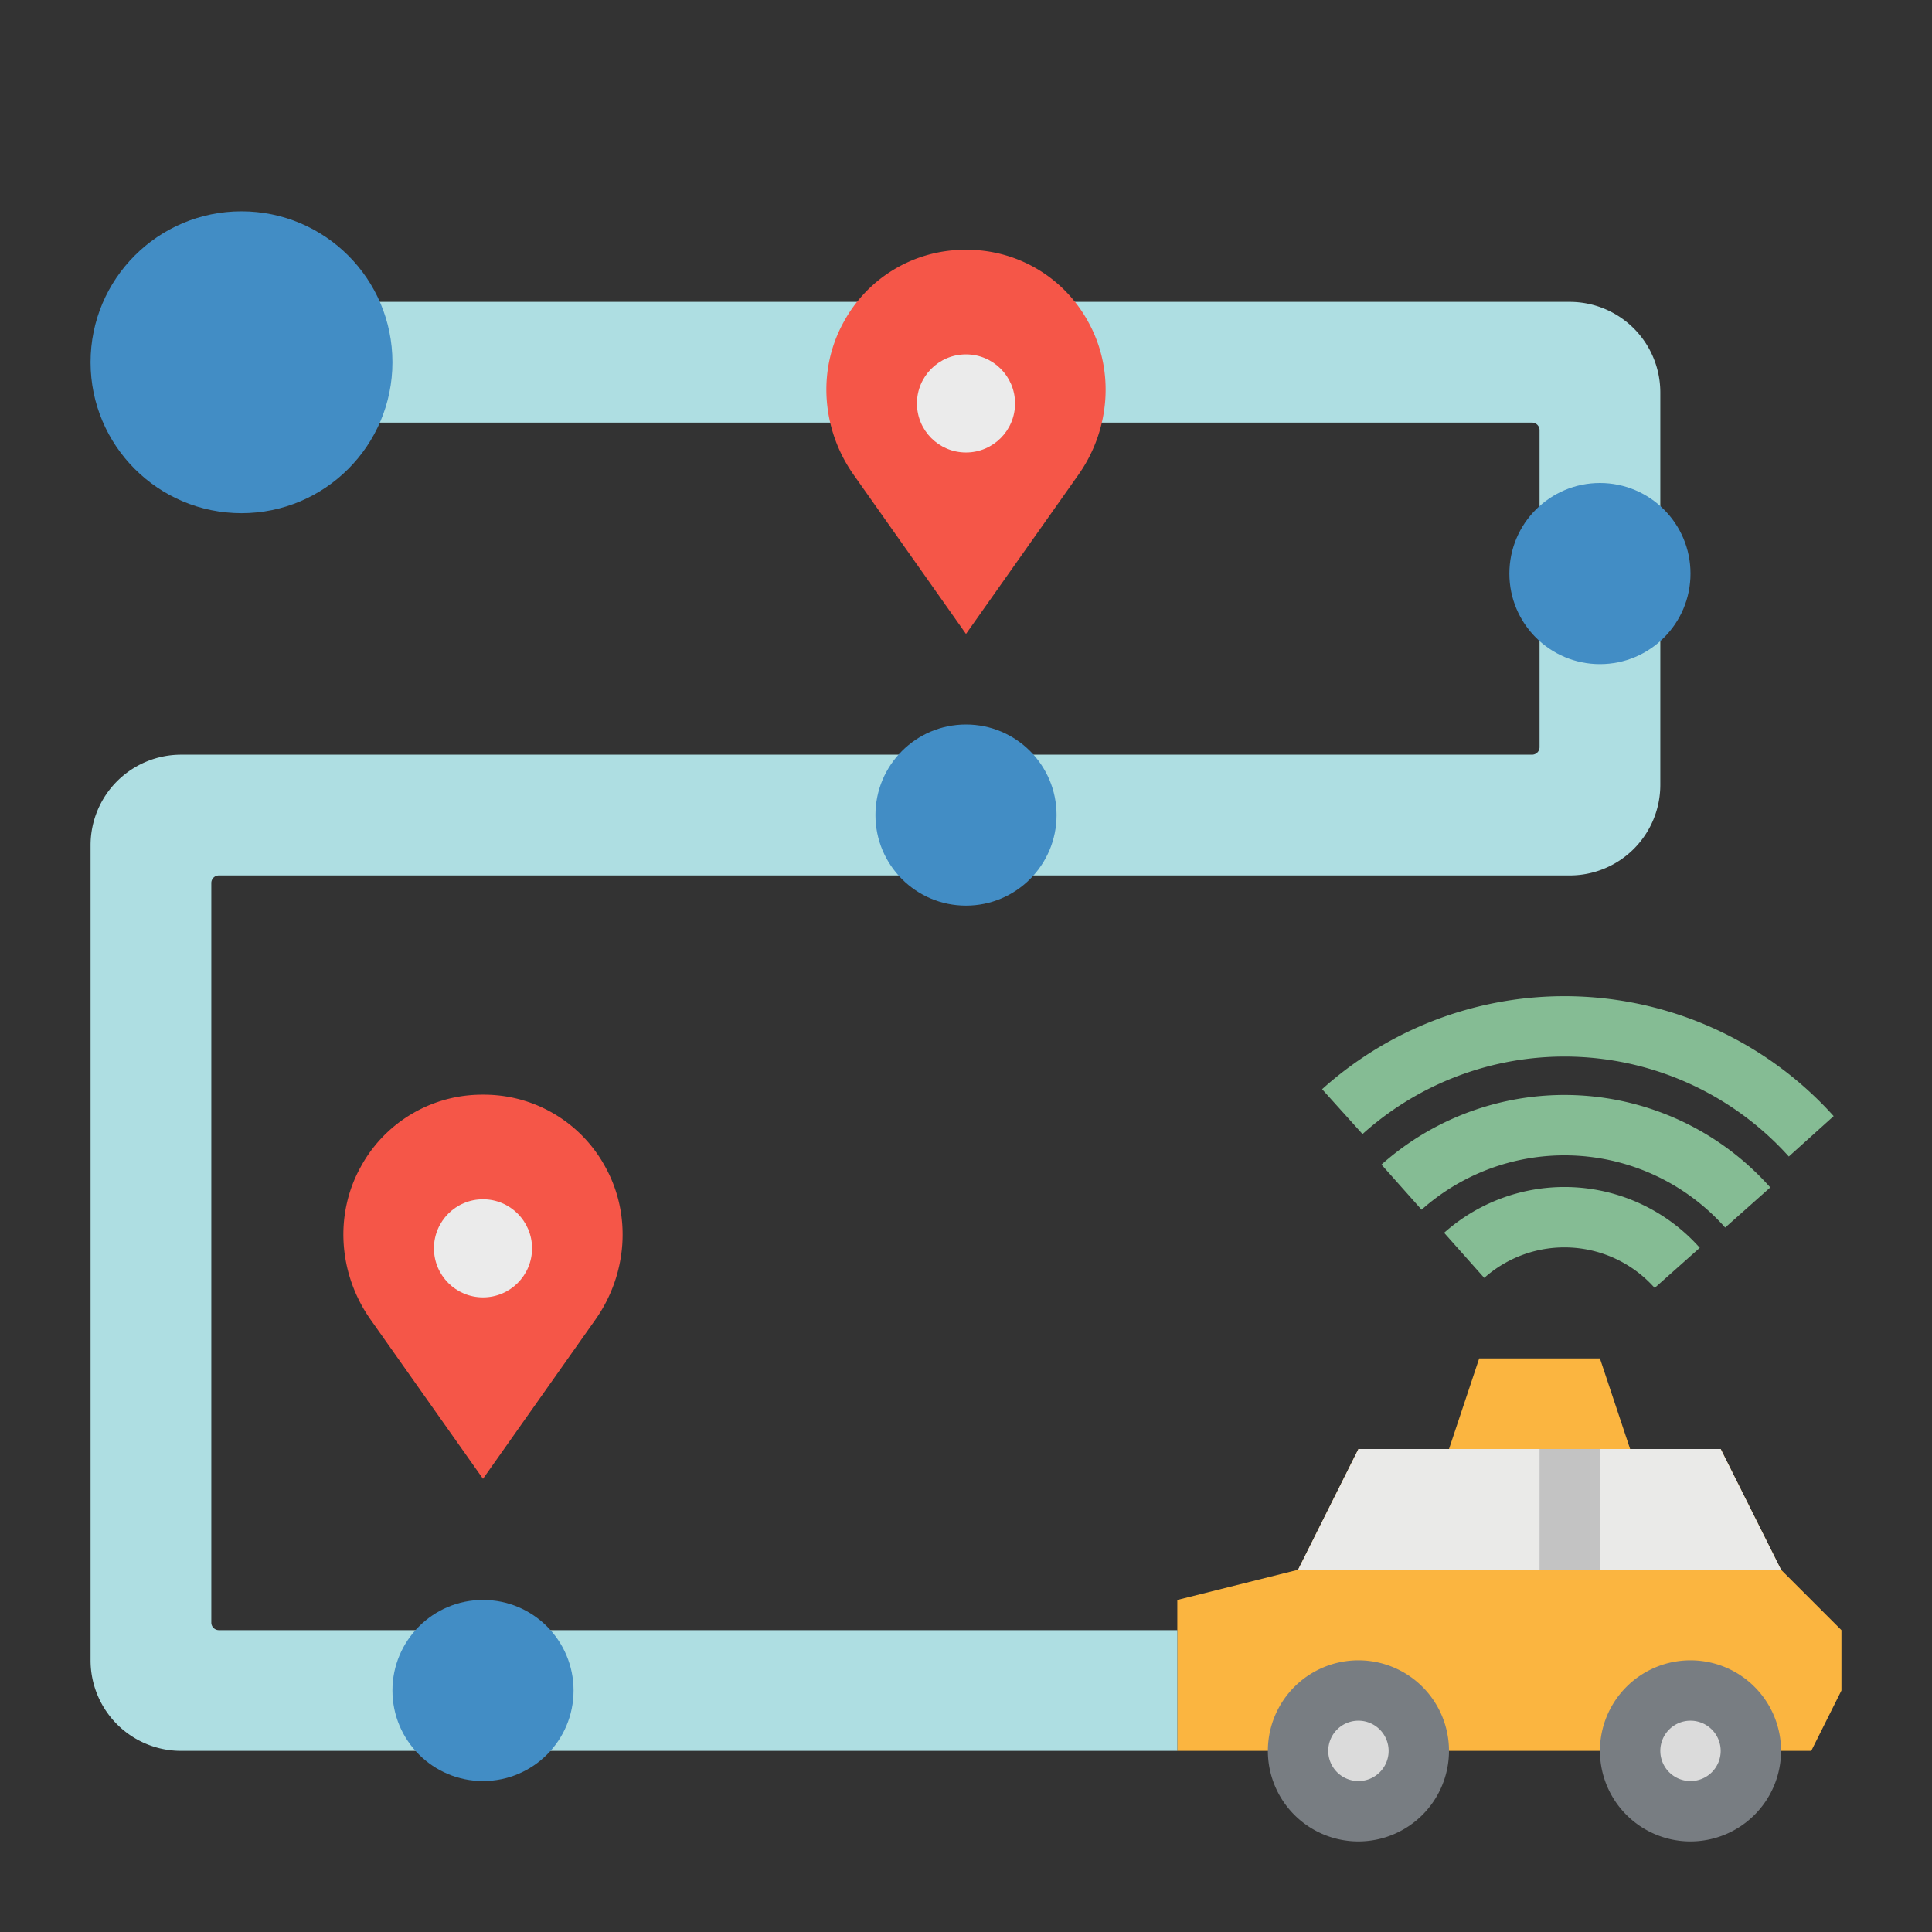 <svg height="512" viewBox="0 0 512 512" width="512" xmlns="http://www.w3.org/2000/svg"><rect x="0" y="0" width="512" height="512" fill="#333333" stroke="none"/><g id="flat"><path d="m488 448-8 16h-168v-40l32-8 16-32h96l16 32 16 16z" fill="#fbb540"/><circle cx="360" cy="464" fill="#dbdbdb" r="16"/><circle cx="448" cy="464" fill="#dbdbdb" r="16"/><path d="m360 488a24 24 0 1 1 24-24 24.028 24.028 0 0 1 -24 24zm0-32a8 8 0 1 0 8 8 8.009 8.009 0 0 0 -8-8z" fill="#787d82"/><path d="m448 488a24 24 0 1 1 24-24 24.028 24.028 0 0 1 -24 24zm0-32a8 8 0 1 0 8 8 8.009 8.009 0 0 0 -8-8z" fill="#787d82"/><path d="m344 416h128l-16-32h-96z" fill="#eaeae8"/><path d="m408 384h16v32h-16z" fill="#c3c3c3"/><path d="m432 384h-48l8-24h32z" fill="#fbb540"/><path d="m457.188 325.317a56.959 56.959 0 0 0 -80.454-4.736l-10.634-11.955a72.959 72.959 0 0 1 103.043 6.057z" fill="#85bc94"/><path d="m438.506 341.317a31.975 31.975 0 0 0 -45.167-2.661l-10.633-11.956a47.974 47.974 0 0 1 67.755 3.982z" fill="#85bc94"/><path d="m474.056 306.486a79.991 79.991 0 0 0 -112.977-5.949l-10.707-11.889a95.989 95.989 0 0 1 135.572 7.131z" fill="#85bc94"/><path d="m312 432h-254a2 2 0 0 1 -2-2v-196a2 2 0 0 1 2-2h358a24 24 0 0 0 24-24v-104a24 24 0 0 0 -24-24h-320v32h310a2 2 0 0 1 2 2v84a2 2 0 0 1 -2 2h-358a24 24 0 0 0 -24 24v216a24 24 0 0 0 24 24h264z" fill="#aedee2"/><path d="m157.8 349.7c8.433-11.946 9.685-27.76 2.573-40.536a36.57 36.57 0 0 0 -30.973-19.044q-.7-.024-1.4-.024t-1.4.024a36.57 36.57 0 0 0 -30.969 19.043c-7.112 12.776-5.86 28.59 2.573 40.536l29.796 42.201z" fill="#f55648"/><circle cx="128" cy="330.819" fill="#ebebeb" r="13"/><path d="m285.8 125.8c8.433-11.946 9.685-27.76 2.573-40.536a36.57 36.57 0 0 0 -30.973-19.048q-.7-.024-1.4-.024t-1.4.024a36.57 36.57 0 0 0 -30.969 19.043c-7.112 12.776-5.86 28.59 2.573 40.536l29.796 42.205z" fill="#f55648"/><circle cx="256" cy="106.915" fill="#ebebeb" r="13"/><g fill="#428dc5"><circle cx="64" cy="96" r="40"/><circle cx="256" cy="216" r="24"/><circle cx="128" cy="448" r="24"/><circle cx="424" cy="152" r="24"/></g></g></svg>